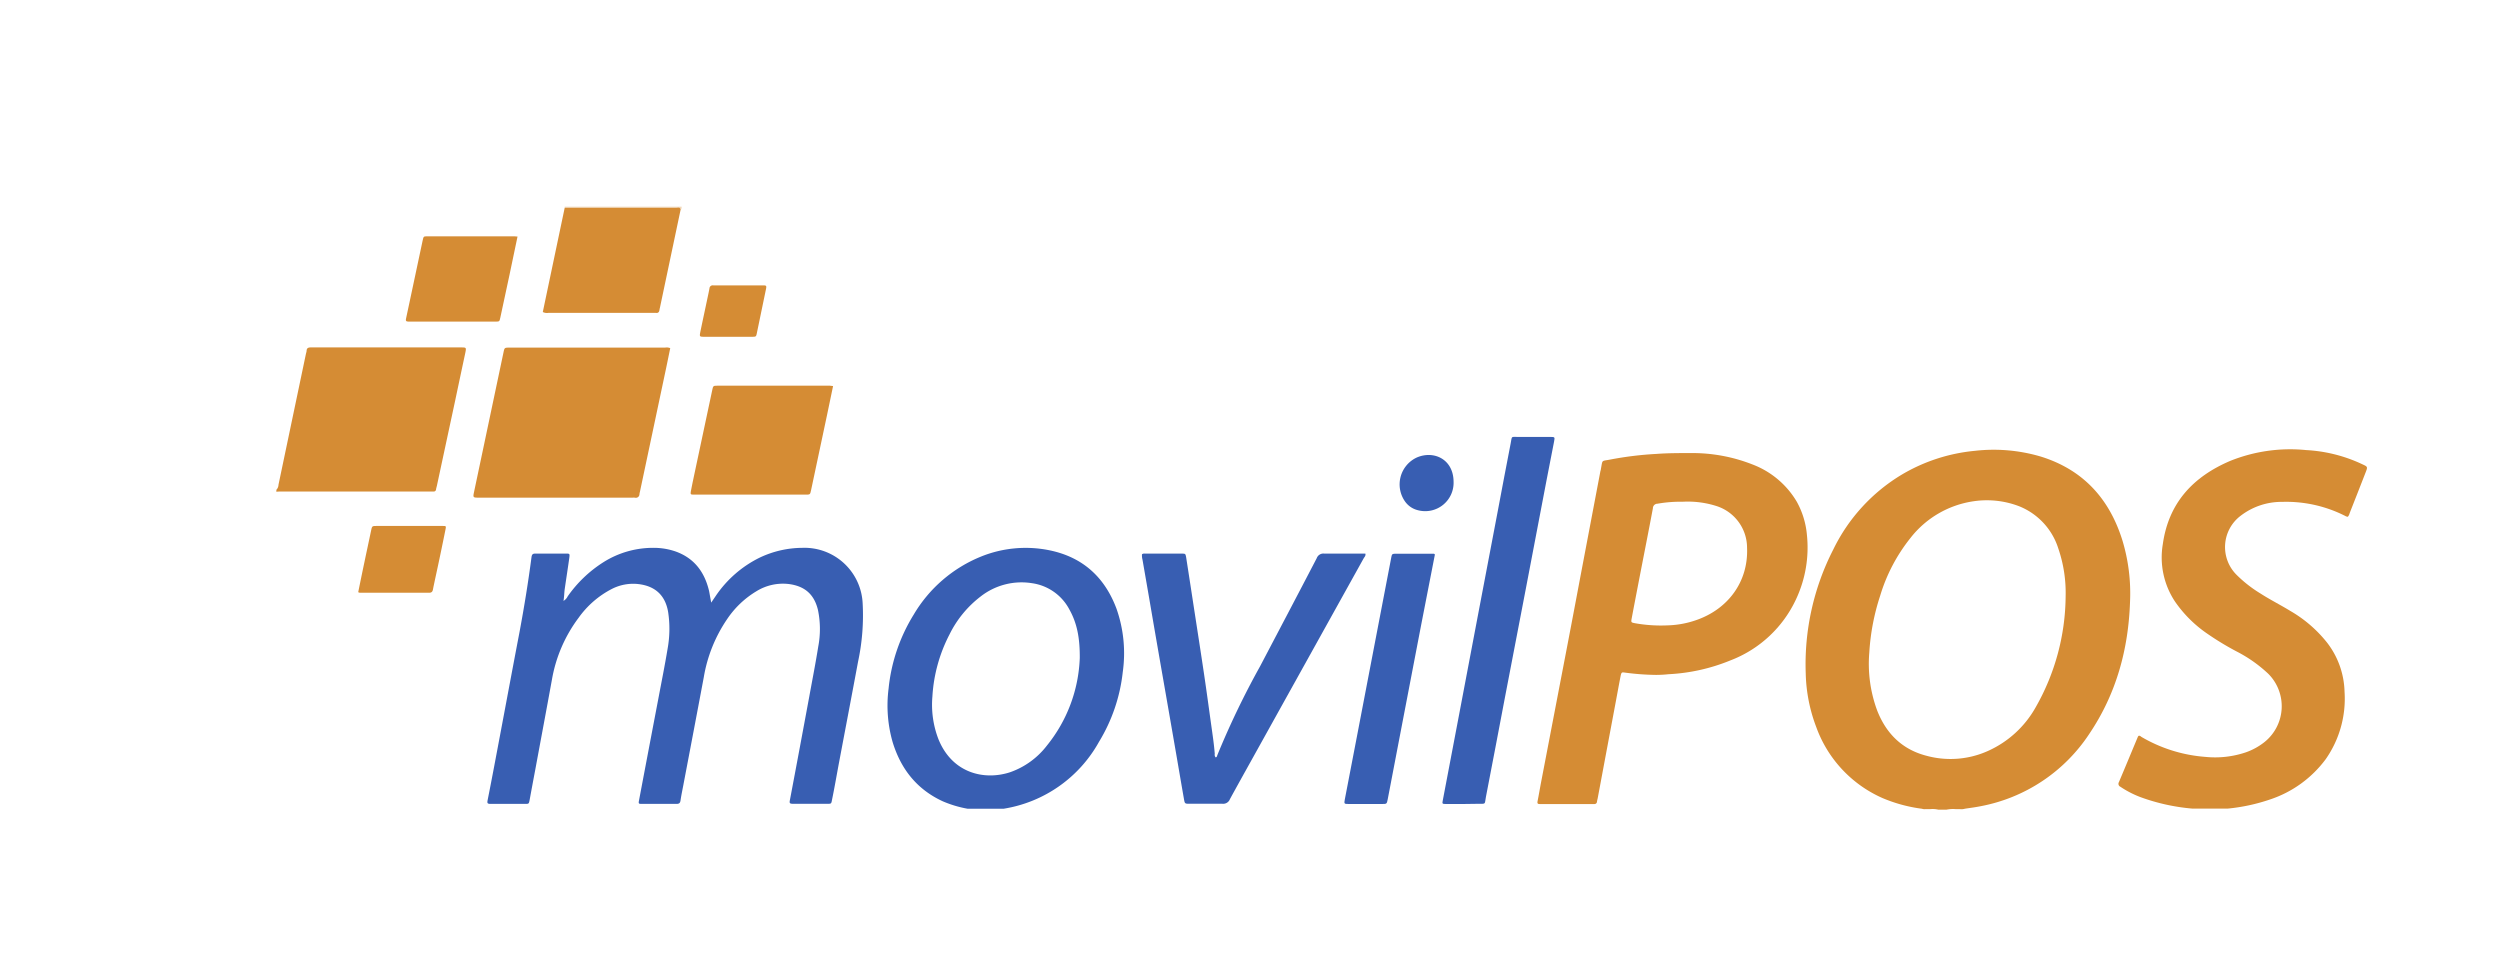 <svg id="Capa_1" data-name="Capa 1" xmlns="http://www.w3.org/2000/svg" viewBox="0 0 545 213"><defs><style>.cls-1{fill:#d58c34;}.cls-2{fill:#f1d8bb;}.cls-3{fill:#385eb2;}</style></defs><title>imagenes todoooo</title><path class="cls-1" d="M60.25,106.77a1.61,1.61,0,0,0,.46-1.09l6-28.62a3.53,3.53,0,0,0,.13-.54c0-.64.36-.79.94-.78,1.41,0,2.81,0,4.22,0h28.52c1.11,0,1.15,0,.93,1.12q-1.11,5.2-2.21,10.41-2,9.31-4,18.64c-.06.25-.14.5-.18.75a.51.51,0,0,1-.61.49H61.46c-.4,0-.81,0-1.21.06Z"/><path class="cls-2" d="M123.1,45.32l0-.26H148.6c0,.24,0,.5-.19.68-5.1-.23-10.19-.05-15.29-.1-2.81,0-5.62,0-8.42,0A2.26,2.26,0,0,1,123.1,45.32Z"/><path class="cls-3" d="M122.84,131a2.3,2.3,0,0,0,.92-1,27.39,27.39,0,0,1,7.82-7.46,20.24,20.24,0,0,1,11-3.11,14.55,14.55,0,0,1,4.58.75c4.07,1.41,6.36,4.38,7.37,8.46.11.43.17.87.25,1.31s.16.84.26,1.42l1-1.47a24.73,24.73,0,0,1,9.6-8.35,21.88,21.88,0,0,1,9.23-2.12,12.7,12.7,0,0,1,13.19,12.13,48.11,48.11,0,0,1-1,12.67c-1.35,7.26-2.74,14.52-4.11,21.78-.53,2.8-1,5.59-1.58,8.39-.15.81-.16.83-1,.83-2.47,0-5,0-7.43,0-.85,0-.87-.17-.73-.88,1.43-7.52,2.82-15,4.22-22.55.66-3.6,1.36-7.19,1.94-10.8a20.39,20.39,0,0,0-.06-8.05c-.83-3.42-2.9-5.2-6.41-5.64a11,11,0,0,0-7,1.58,20.21,20.21,0,0,0-6.38,6.07,31.77,31.77,0,0,0-5.09,12.65q-2.16,11.49-4.36,23c-.24,1.31-.53,2.61-.72,3.92-.09.59-.36.72-.88.72-2.52,0-5,0-7.55,0-.72,0-.75-.07-.61-.79q2.1-11.1,4.22-22.21c.68-3.59,1.4-7.18,2-10.79a24.23,24.23,0,0,0,.12-8.06c-.62-3.62-2.82-5.64-6.47-6.07a10.18,10.18,0,0,0-5.8,1.06,20.32,20.32,0,0,0-7.23,6.27,31.37,31.37,0,0,0-5.83,13.51c-1.19,6.55-2.42,13.08-3.63,19.62q-.62,3.27-1.22,6.54c-.17.9-.17.92-1,.92-2.48,0-5,0-7.44,0-.81,0-.86-.14-.71-.9,1-5,1.91-9.94,2.85-14.91,1.37-7.26,2.72-14.53,4.11-21.78,1-5.37,1.88-10.77,2.59-16.2.08-.62.3-.79.89-.78,2.19,0,4.37,0,6.55,0,.9,0,.92,0,.79,1-.32,2.27-.67,4.54-1,6.8C123,129.27,123,130.06,122.84,131Z"/><path class="cls-1" d="M485.58,176.28H478a43.59,43.59,0,0,1-11.33-2.49,21.34,21.34,0,0,1-4.43-2.28.7.7,0,0,1-.32-1c1.4-3.3,2.77-6.62,4.15-9.92a.8.8,0,0,1,.15-.18c.29-.09.47.15.67.27A32.27,32.27,0,0,0,480.76,165a20.94,20.94,0,0,0,8.86-1,13.86,13.86,0,0,0,4.05-2.24,10,10,0,0,0,.78-14.91,29.94,29.94,0,0,0-6.77-4.78,62.09,62.09,0,0,1-6.45-3.9,27.2,27.2,0,0,1-7.06-7,17.37,17.37,0,0,1-2.68-12.51c1.25-9,6.57-14.7,14.64-18.16a35,35,0,0,1,16.63-2.38,32.67,32.67,0,0,1,11.78,2.88c1.74.83,1.72.57,1,2.41q-1.65,4.24-3.32,8.47a1.76,1.76,0,0,1-.39.77c-.33,0-.56-.18-.82-.3a28.39,28.39,0,0,0-13.51-2.94,14.6,14.6,0,0,0-9,3,8.54,8.54,0,0,0-.94,12.89,27.93,27.93,0,0,0,5.23,4.09c2.11,1.36,4.37,2.49,6.51,3.8a28.28,28.28,0,0,1,8,6.9,18.21,18.21,0,0,1,3.81,10.68A23,23,0,0,1,507,165.51a24.83,24.83,0,0,1-12.12,8.77A40.53,40.53,0,0,1,485.58,176.28Z"/><path class="cls-1" d="M146.11,75.9c-.29,1.41-.58,2.85-.88,4.28q-2.86,13.5-5.72,27a4.86,4.86,0,0,0-.11.55.78.78,0,0,1-1,.76,5,5,0,0,0-.55,0H104.48c-1.41,0-1.4,0-1.11-1.37q3.19-15.12,6.38-30.24c.23-1.09.22-1.1,1.35-1.1H145A1.9,1.9,0,0,1,146.11,75.9Z"/><path class="cls-3" d="M265,165.1c.28,0,.31-.28.38-.48a180.45,180.45,0,0,1,9.32-19.37c4.12-7.85,8.26-15.7,12.35-23.57a1.54,1.54,0,0,1,1.6-1c3,0,6,0,9,0,.12.47-.19.74-.35,1l-25.05,45.07c-1.38,2.48-2.78,5-4.13,7.47a1.57,1.57,0,0,1-1.62,1c-2.37,0-4.74,0-7.1,0-1.1,0-1.11,0-1.29-1-.55-3.13-1.08-6.26-1.62-9.39q-1.49-8.62-3-17.25t-3-17.36q-.71-4.09-1.42-8.18a3.77,3.77,0,0,1-.12-1.2.79.79,0,0,1,.63-.15h8c.83,0,.85,0,1,.8q.87,5.58,1.72,11.17c.72,4.68,1.45,9.35,2.14,14,.58,3.88,1.1,7.76,1.64,11.63.28,2,.58,4,.74,6.06A.88.88,0,0,0,265,165.1Z"/><path class="cls-3" d="M319.06,175.27h-3.89c-.75,0-.79-.06-.65-.75q1.77-9.36,3.56-18.72l4.11-21.67q2.18-11.37,4.33-22.75c.93-4.9,1.84-9.8,2.8-14.69.34-1.74,0-1.42,1.69-1.44,2.29,0,4.59,0,6.88,0,1.07,0,1.09,0,.9,1-.54,2.79-1.09,5.58-1.63,8.37l-4.53,23.73q-2.29,11.91-4.58,23.83c-1.37,7.18-2.72,14.37-4.12,21.55-.33,1.67.12,1.49-1.77,1.5Z"/><path class="cls-1" d="M181.61,84.16c-.45,2.15-.86,4.17-1.29,6.19q-1.74,8.25-3.5,16.48c-.21,1-.22,1-1.2,1H151.2c-.65,0-.71-.08-.59-.74.21-1.16.47-2.32.71-3.48q2-9.26,3.94-18.53c.2-.94.19-1,1.13-1h24.52Z"/><path class="cls-1" d="M123.1,45.32c.3,0,.59,0,.89,0h23.37c.38,0,.94-.25,1,.45l-4.5,21.33a3.67,3.67,0,0,0-.09.43c-.06.47-.26.76-.79.68a3.38,3.38,0,0,0-.45,0H119.53a2,2,0,0,1-1.2-.19Z"/><path class="cls-3" d="M312.81,120.87c-1,5.16-2,10.27-3,15.38l-4.53,23.6q-1.38,7.18-2.75,14.36c-.21,1.06-.22,1.06-1.25,1.06H294c-1,0-1-.05-.83-1,.82-4.32,1.66-8.63,2.49-12.94L300,138.7q1.67-8.64,3.32-17.29c.07-.41.15-.7.66-.69l8.65,0S312.69,120.8,312.81,120.87Z"/><path class="cls-1" d="M112.82,51.57c-.6,2.87-1.17,5.61-1.75,8.35l-2,9.32c-.18.86-.19.87-1.09.87H89.36c-.11,0-.22,0-.33,0-.54,0-.62-.22-.51-.68.28-1.26.54-2.53.81-3.79Q90.74,59,92.14,52.42c.19-.89.21-.9,1-.9q9.49,0,19,0C112.33,51.52,112.51,51.54,112.82,51.57Z"/><path class="cls-1" d="M78.09,129.1c.44-2.17.88-4.31,1.33-6.44.49-2.34,1-4.69,1.48-7,.22-1,.21-1,1.3-1H96.51c.73,0,.76,0,.61.76Q96,121,94.79,126.53c-.13.65-.28,1.3-.4,1.95-.09.49-.29.75-.87.74q-7.55,0-15.09,0A1.83,1.83,0,0,1,78.09,129.1Z"/><path class="cls-1" d="M158.59,73.42c-1.7,0-3.4,0-5.1,0-1,0-1-.07-.83-1,.52-2.53,1.06-5,1.6-7.58.14-.65.28-1.3.4-1.95a.71.71,0,0,1,.82-.68c3.62,0,7.24,0,10.87,0,.71,0,.78.09.64.78q-1,4.83-2,9.65c-.16.77-.19.77-1.06.78C162.14,73.43,160.37,73.42,158.59,73.42Z"/><path class="cls-3" d="M316.88,105a6.19,6.19,0,0,1-7.76,6.23,4.82,4.82,0,0,1-2.73-1.78,6.46,6.46,0,0,1,2.51-9.73C312.58,98.15,316.84,100.1,316.88,105Z"/><path class="cls-1" d="M462.69,117.82c-2.83-9.09-8.56-15.41-17.77-18.28a36.19,36.19,0,0,0-14.49-1.25,38.21,38.21,0,0,0-15.78,5.14,38.79,38.79,0,0,0-15,16.37,54.85,54.85,0,0,0-6,27,34.91,34.91,0,0,0,2.29,11.69,26.88,26.88,0,0,0,14.43,15.48,32.65,32.65,0,0,0,8.63,2.34,1.56,1.56,0,0,0,.71.08h1.09a5.49,5.49,0,0,1,1.76.12h1.78a6.93,6.93,0,0,1,2-.12h.92a2.73,2.73,0,0,0,1.1-.09c1.09-.17,2.19-.3,3.28-.52a36.44,36.44,0,0,0,23.84-15.82c5.87-8.71,8.53-18.43,8.87-28.86A39.82,39.82,0,0,0,462.69,117.82ZM443.77,154.2a22.41,22.41,0,0,1-10.38,9.5,19.88,19.88,0,0,1-13.33,1.08c-5.36-1.36-8.86-4.83-10.84-9.9a29.29,29.29,0,0,1-1.71-12.65,48.78,48.78,0,0,1,2.37-12.37,37.36,37.36,0,0,1,6.61-12.59,21.33,21.33,0,0,1,13.78-8,19.63,19.63,0,0,1,10,1.13,14.66,14.66,0,0,1,8.44,9.17,29.83,29.83,0,0,1,1.6,10.36A49.51,49.51,0,0,1,443.77,154.2Z"/><path class="cls-1" d="M393.91,116.62a18.17,18.17,0,0,0-2.22-7.26,19.05,19.05,0,0,0-9.68-8.12,35.83,35.83,0,0,0-13.54-2.47c-2.44,0-4.88,0-7.32.18a74.74,74.74,0,0,0-10,1.21c-2.13.43-1.74-.06-2.16,2.11,0,.18-.09.36-.12.54l-4.38,23.08q-2,10.67-4.06,21.33L336,170.3c-.28,1.45-.52,2.91-.81,4.36-.09.44,0,.63.47.62h11.87a.54.54,0,0,0,.61-.51,5,5,0,0,1,.14-.65q1.8-9.63,3.61-19.27c.47-2.47.91-4.94,1.39-7.41.2-1,.31-.89,1.05-.8a55.43,55.43,0,0,0,6.68.49,25.64,25.64,0,0,0,2.72-.15,40.75,40.75,0,0,0,13.47-3,26,26,0,0,0,14.34-13.35A26.52,26.52,0,0,0,393.91,116.62Zm-24.07,18.54a20.53,20.53,0,0,1-6.3,1.17,32.22,32.22,0,0,1-7.07-.46c-.9-.18-.93-.16-.75-1.12.58-3.09,1.18-6.17,1.77-9.25.95-4.9,1.92-9.79,2.84-14.69a1,1,0,0,1,1-1,28.74,28.74,0,0,1,5.48-.43,20.47,20.47,0,0,1,7.26.9,9.57,9.57,0,0,1,6.79,9.15C381.16,126.83,376.7,132.77,369.84,135.16Z"/><path class="cls-3" d="M243.4,132.71c-2.56-6.86-7.34-11.24-14.58-12.74a25.91,25.91,0,0,0-15,1.38A30.22,30.22,0,0,0,199.18,134a37.82,37.82,0,0,0-5.47,16.13,29,29,0,0,0,.85,11.53c1.77,5.9,5.25,10.37,10.91,13a24.55,24.55,0,0,0,5.5,1.65l.66,0h5.13l.67,0,.45,0,.87,0a29,29,0,0,0,20.83-14.59,36.88,36.88,0,0,0,5.18-15.2A29.27,29.27,0,0,0,243.4,132.71Zm-15.17,29.82a17.29,17.29,0,0,1-8.07,5.83c-5.53,1.8-12.56.27-15.59-7.24a20.86,20.86,0,0,1-1.31-9.25A33.61,33.61,0,0,1,207,138.29a23.47,23.47,0,0,1,6.85-8.31A14.45,14.45,0,0,1,225,127.14a10.92,10.92,0,0,1,8.12,5.72c1.68,3,2.3,6.21,2.27,10.59A32.19,32.19,0,0,1,228.23,162.53Z"/></svg>